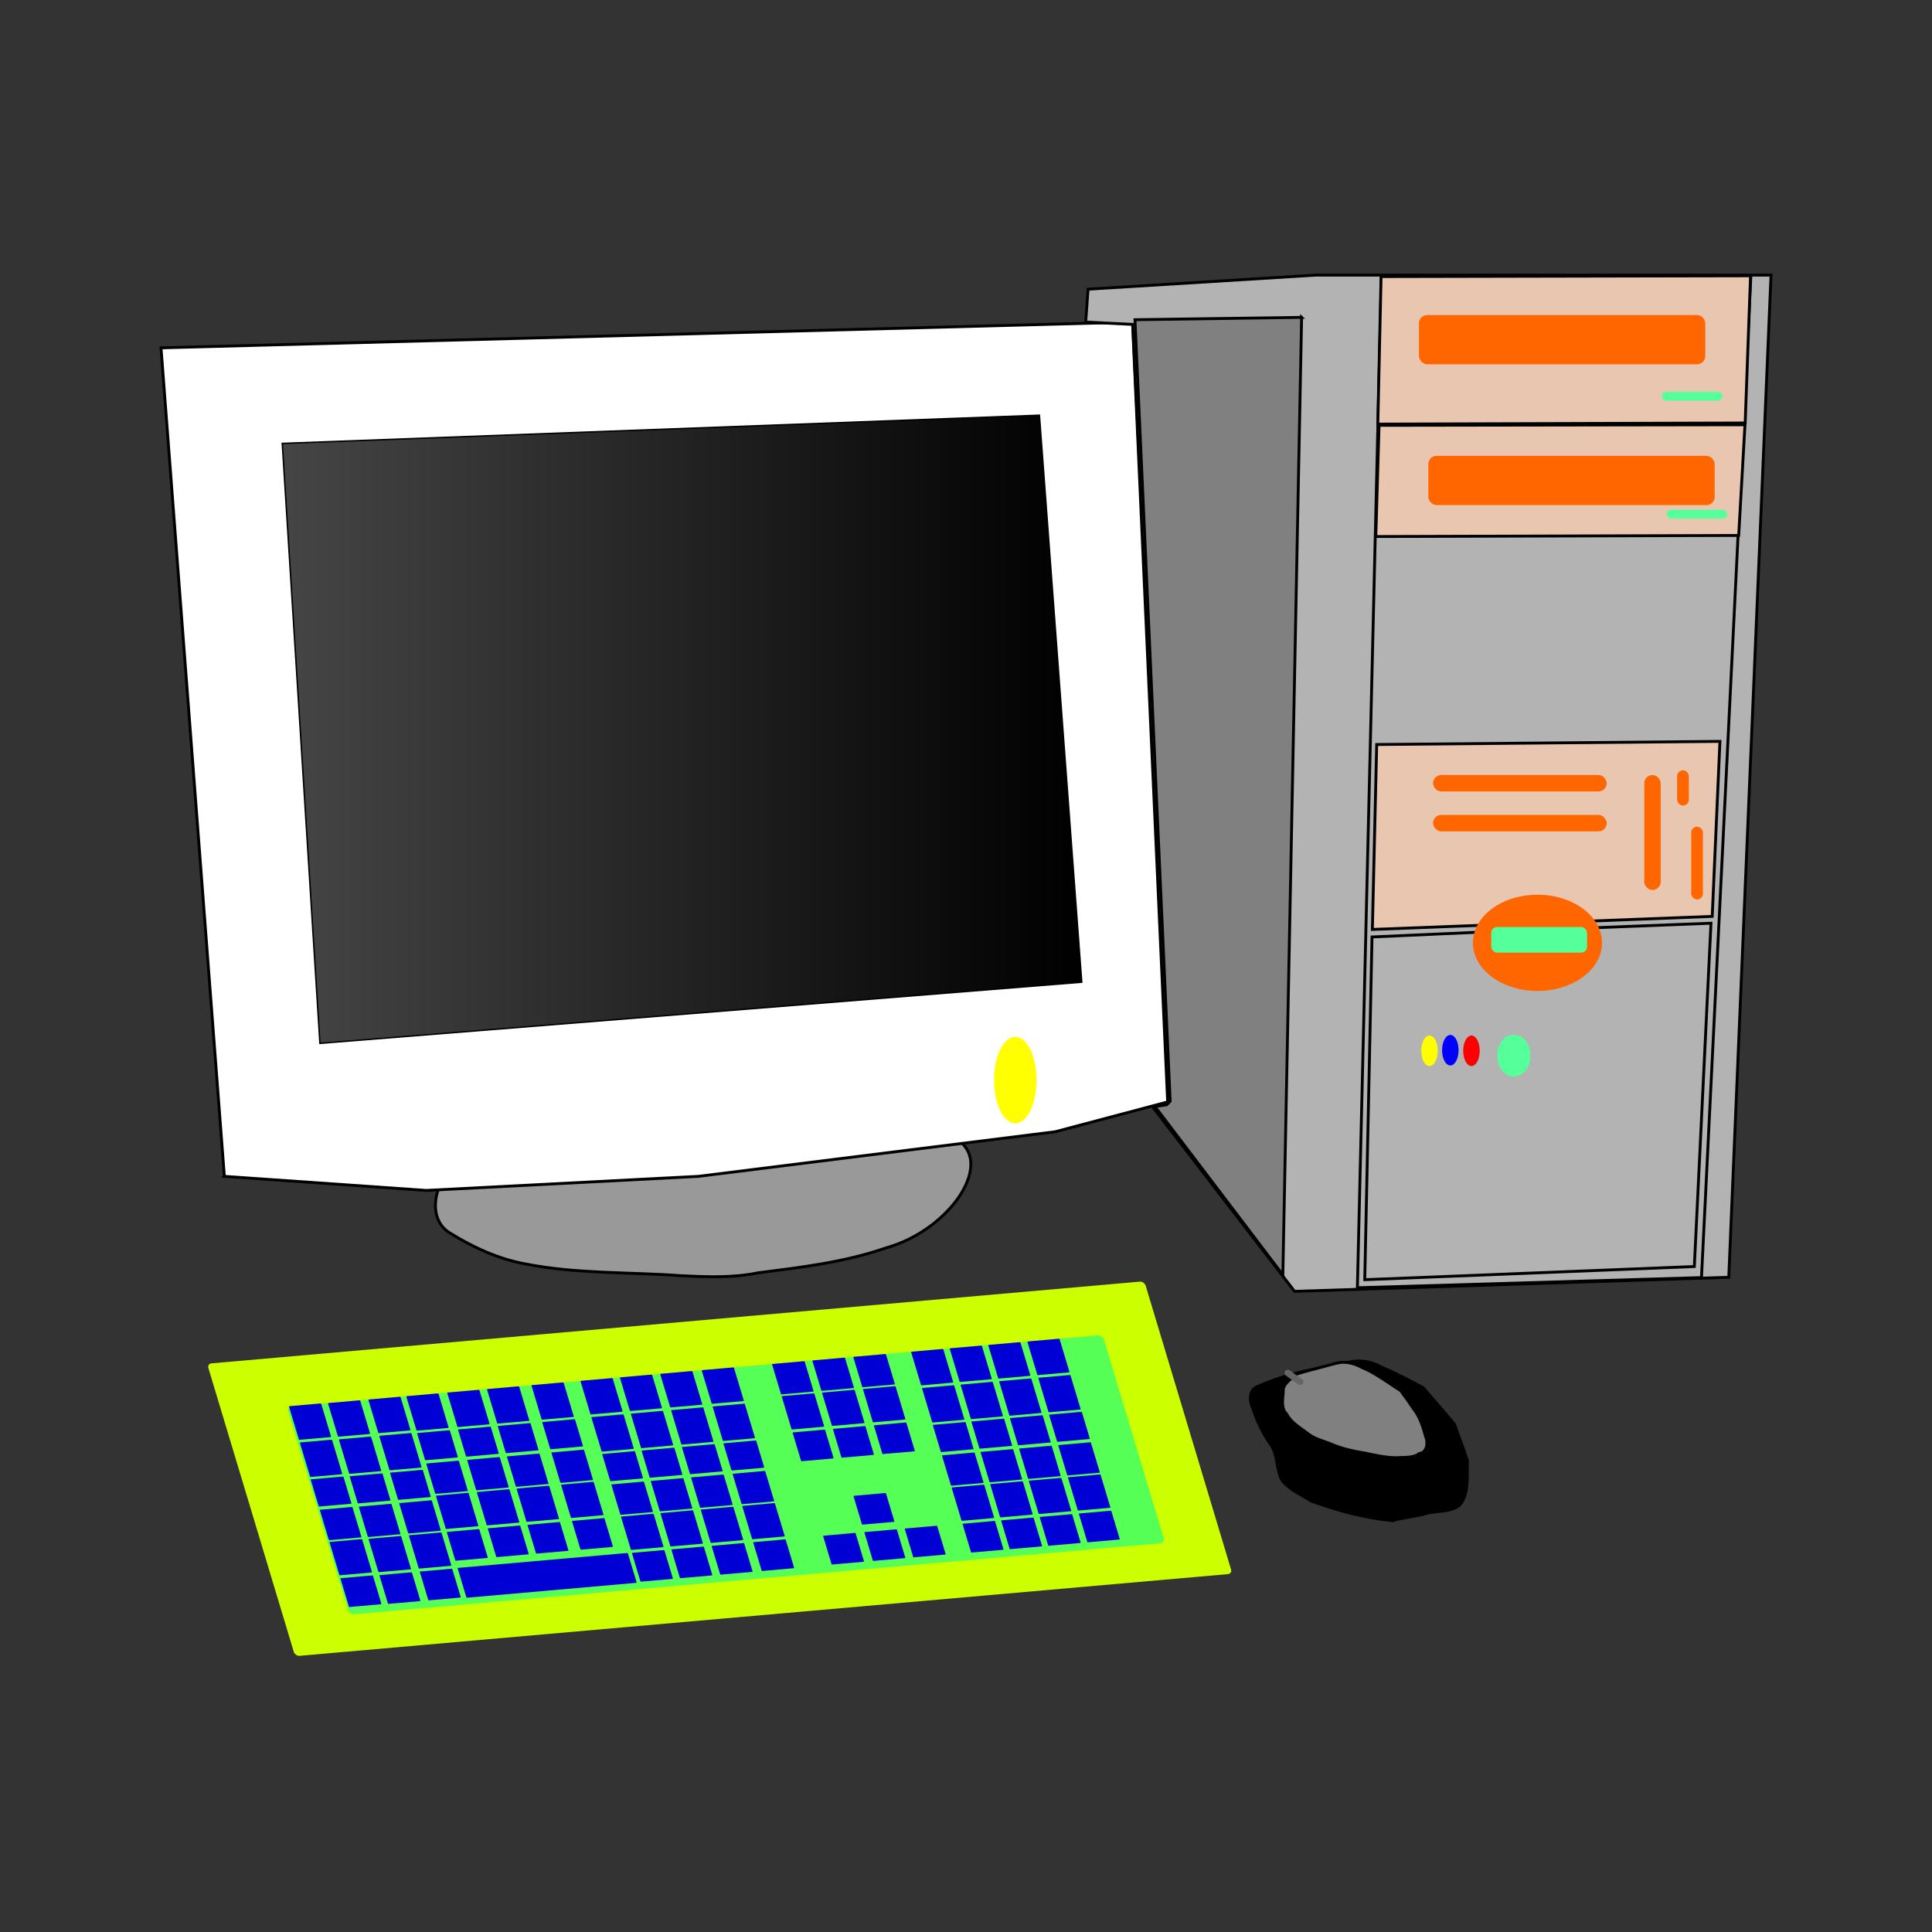 <svg:svg xmlns:dc="http://purl.org/dc/elements/1.1/" xmlns:ns2="http://web.resource.org/cc/" xmlns:rdf="http://www.w3.org/1999/02/22-rdf-syntax-ns#" xmlns:svg="http://www.w3.org/2000/svg" height="673.332" id="svg2368" version="1.0" viewBox="-55.611 -95.383 673.332 673.332" width="673.332">
  <svg:rect x="-55.611" y="-95.383" width="673.332" height="673.332" fill="#333333" stroke="none"/>
  <svg:defs id="defs2371">
    <svg:linearGradient gradientUnits="userSpaceOnUse" id="linearGradient6489" x1="175.86" x2="453.96" y1="250.7" y2="250.7">
      <svg:stop id="stop6485" offset="0" stop-color="#999" />
      <svg:stop id="stop6487" offset="1" stop-color="#999" stop-opacity="0" />
    </svg:linearGradient>
  </svg:defs>
  <svg:g id="g6491" transform="translate(-132.83 -91.928)">
    <svg:path d="m233.99 404.57c-5.68 5.55-7.69 17.21 0.19 21.78 8.03 4.99 16.79 8.98 26.16 10.7 17.92 3.53 36.31 2.77 54.45 4.11 8.93 0.42 17.9 0.79 26.7-1.03 14.94-1.9 30.02-3.67 44.32-8.61 9.18-2.55 17.73-8.03 23.77-15.37 4.9-5.92 9.46-15.8 2.2-21.82-6.4-6.83-15.69-0.54-23.54-0.93-27.54 3.78-55.13 7.67-82.96 8.4-21.98 1.22-43.96 2.46-65.95 3.53-1.78-0.25-3.56-0.5-5.34-0.76z" fill="#999" fill-rule="evenodd" id="path2924" stroke="#000" stroke-width="1px" />
    <svg:path d="m155.41 406.52l70.34 4.91 94.89-4.91 124.32-15.54 40.08-10.63-13.08-271.56-338.63 8.99 22.08 288.74z" fill="#fff" fill-rule="evenodd" id="path2377" stroke="#000" stroke-width="1px" />
    <svg:path d="m175.86 151.32l13.09 208.58 265.01-21.27-14.72-197.12-263.38 9.81z" fill-rule="evenodd" id="path2379" stroke="#000" stroke-width="1px" />
    <svg:path d="m438.42 372.98a7.362 14.723 0 1 1 -14.72 0 7.362 14.723 0 1 1 14.72 0z" fill="#ff0" id="path2381" />
    <svg:path d="m479.32 382.8l49.07 63.8 151.33-4.91 14.72-349.26-158.68-0.002-79.34 4.908-0.82 11.454 16.36 0.82 12.27 272.37-4.91 0.82z" fill="#b3b3b3" fill-rule="evenodd" id="path2383" stroke="#000" stroke-width="1px" />
    <svg:path d="m530.85 107.15l-6.54 333.72-44.58-58.68 4.09-0.62 1.22-1.22-12.27-272.38 58.08-0.82z" fill="gray" fill-rule="evenodd" id="path2385" stroke="#000" stroke-width="1px" />
    <svg:path d="m558.66 93.246l-8.37 352.1 119.92-3.54 17.18-348.52-128.73-0.044z" fill="none" id="path2387" stroke="#000" stroke-width="1px" />
    <svg:path d="m555.39 323.09l36.8-1.64 81.33-3.15-5.8 119.65-114.86 4.59 2.53-119.45z" fill="none" id="path2389" stroke="#000" stroke-width="1px" />
    <svg:path d="m558.54 92.934l-1.13 51.416 128.03-0.39 1.87-51.295-128.77 0.269z" fill="#e9c6af" fill-rule="evenodd" id="path2391" stroke="#000" stroke-width="1px" />
    <svg:path d="m557.84 144.78l-1.13 38.75 126.47-0.38 2.19-38.57-127.53 0.2z" fill="#e9c6af" fill-rule="evenodd" id="path2393" stroke="#000" stroke-width="1px" />
    <svg:path d="m557.02 256.02l-1.51 64.45 118.44-4.55 2.69-60.99-119.62 1.09z" fill="#e9c6af" fill-rule="evenodd" id="path2395" stroke="#000" stroke-width="1px" />
    <svg:path d="m635.55 328.41a22.494 16.768 0 1 1 -44.99 0 22.494 16.768 0 1 1 44.99 0z" fill="#f60" id="path2397" transform="translate(0 -3.272)" />
    <svg:rect fill="#f60" height="5.726" id="rect2399" ry="2.863" width="60.528" x="576.65" y="266.65" />
    <svg:rect fill="#f60" height="17.177" id="rect2401" ry="2.863" width="99.79" x="575.02" y="155.41" />
    <svg:rect fill="#f60" height="17.177" id="rect2405" ry="2.863" width="99.79" x="571.75" y="106.33" />
    <svg:rect fill="#f60" height="5.726" id="rect2407" ry="2.863" width="60.528" x="576.65" y="280.56" />
    <svg:rect fill="#f60" height="40.079" id="rect2409" ry="2.863" width="5.726" x="650.27" y="266.65" />
    <svg:rect fill="#f60" height="25.356" id="rect2411" ry="2.045" width="4.09" x="666.63" y="284.65" />
    <svg:rect fill="#f60" height="12.269" id="rect2413" ry="2.045" width="4.09" x="661.72" y="265.02" />
    <svg:path d="m578.29 362.76a2.863 5.317 0 1 1 -5.73 0 2.863 5.317 0 1 1 5.73 0z" fill="#ff0" id="path2415" />
    <svg:path d="m578.29 362.76a2.863 5.317 0 1 1 -5.73 0 2.863 5.317 0 1 1 5.73 0z" fill="blue" id="path2421" transform="translate(7.259 -.204)" />
    <svg:path d="m578.29 362.76a2.863 5.317 0 1 1 -5.73 0 2.863 5.317 0 1 1 5.73 0z" fill="red" id="path2423" transform="translate(14.621 1.7981e-7)" />
    <svg:path d="m610.6 364.45a5.777 7.106 0 1 1 -11.55 0 5.777 7.106 0 1 1 11.55 0z" fill="#5f9" id="path2425" />
    <svg:rect fill="#5f9" height="8.946" id="rect2427" ry="2.045" width="33.383" x="596.95" y="319.61" />
    <svg:rect fill="#5f9" height="3.067" id="rect2429" ry="1.534" width="21.164" x="658.04" y="174.22" />
    <svg:rect fill="#5f9" height="3.067" id="rect2431" ry="1.534" width="21.164" x="656.4" y="133.12" />
    <svg:g id="g5155" transform="matrix(1.011 -.089 .3 .997 -143.3 28.142)">
      <svg:rect fill="#cf0" height="102.24" id="rect2437" ry="1.498" width="323.09" x="153.39" y="458.72" />
      <svg:rect fill="#5f5" height="72.695" id="rect2439" ry="1.662" width="281.17" x="175.86" y="475.74" />
      <svg:g fill="#0000d4" id="g2473" transform="translate(51.531 -39.262)">
        <svg:rect height="11.758" id="rect2455" ry=".202" width="11.093" x="125.04" y="514.9" />
        <svg:rect height="12.065" id="rect2461" ry=".207" width="11.093" x="125.04" y="527.58" />
        <svg:rect height="10.633" id="rect2463" ry=".183" width="11.247" x="124.94" y="551.09" />
        <svg:rect height="9.509" id="rect2465" ry=".163" width="11.298" x="124.94" y="540.46" />
        <svg:rect height="11.656" id="rect2467" ry=".2" width="11.247" x="124.94" y="562.34" />
        <svg:rect height="10.071" id="rect2469" ry=".173" width="11.196" x="124.94" y="575.02" />
      </svg:g>
      <svg:g fill="#0000d4" id="g2481" transform="translate(64.946 -39.159)">
        <svg:rect height="11.758" id="rect2483" ry=".202" width="11.093" x="125.04" y="514.9" />
        <svg:rect height="12.065" id="rect2485" ry=".207" width="11.093" x="125.04" y="527.58" />
        <svg:rect height="10.633" id="rect2487" ry=".183" width="11.247" x="124.94" y="551.09" />
        <svg:rect height="9.509" id="rect2489" ry=".163" width="11.298" x="124.94" y="540.46" />
        <svg:rect height="11.656" id="rect2491" ry=".2" width="11.247" x="124.94" y="562.34" />
        <svg:rect height="10.071" id="rect2493" ry=".173" width="11.196" x="124.94" y="575.02" />
      </svg:g>
      <svg:g fill="#0000d4" id="g2495" transform="translate(151.99 -39.159)">
        <svg:rect height="11.758" id="rect2497" ry=".202" width="11.093" x="125.04" y="514.9" />
        <svg:rect height="12.065" id="rect2499" ry=".207" width="11.093" x="125.04" y="527.58" />
        <svg:rect height="10.633" id="rect2501" ry=".183" width="11.247" x="124.94" y="551.09" />
        <svg:rect height="9.509" id="rect2503" ry=".163" width="11.298" x="124.94" y="540.46" />
        <svg:rect height="11.656" id="rect2505" ry=".2" width="11.247" x="124.94" y="562.34" />
        <svg:rect height="10.071" id="rect2507" ry=".173" width="11.196" x="124.94" y="575.02" />
      </svg:g>
      <svg:g fill="#0000d4" id="g2509" transform="translate(165.58 -39.159)">
        <svg:rect height="11.758" id="rect2511" ry=".202" width="11.093" x="125.04" y="514.9" />
        <svg:rect height="12.065" id="rect2513" ry=".207" width="11.093" x="125.04" y="527.58" />
        <svg:rect height="10.633" id="rect2515" ry=".183" width="11.247" x="124.94" y="551.09" />
        <svg:rect height="9.509" id="rect2517" ry=".163" width="11.298" x="124.94" y="540.46" />
        <svg:rect height="11.656" id="rect2519" ry=".2" width="11.247" x="124.94" y="562.34" />
        <svg:rect height="10.071" id="rect2521" ry=".173" width="11.196" x="124.94" y="575.02" />
      </svg:g>
      <svg:g fill="#0000d4" id="g2523" transform="translate(179.47 -39.159)">
        <svg:rect height="11.758" id="rect2525" ry=".202" width="11.093" x="125.04" y="514.9" />
        <svg:rect height="12.065" id="rect2527" ry=".207" width="11.093" x="125.04" y="527.58" />
        <svg:rect height="10.633" id="rect2529" ry=".183" width="11.247" x="124.94" y="551.09" />
        <svg:rect height="9.509" id="rect2531" ry=".163" width="11.298" x="124.94" y="540.46" />
        <svg:rect height="11.656" id="rect2533" ry=".2" width="11.247" x="124.94" y="562.34" />
        <svg:rect height="10.071" id="rect2535" ry=".173" width="11.196" x="124.94" y="575.02" />
      </svg:g>
      <svg:g fill="#0000d4" id="g2703" transform="translate(51.531 -39.262)">
        <svg:rect height="11.758" id="rect2539" ry=".202" width="11.093" x="267.29" y="515" />
        <svg:rect height="12.065" id="rect2541" ry=".207" width="11.093" x="267.29" y="527.68" />
        <svg:rect height="9.509" id="rect2545" ry=".163" width="11.298" x="267.19" y="540.56" />
        <svg:rect height="10.633" id="rect2543" ry=".183" width="11.247" x="267.19" y="551.2" />
        <svg:rect height="11.656" id="rect2547" ry=".2" width="11.247" x="267.19" y="562.44" />
        <svg:rect height="10.071" id="rect2549" ry=".173" width="11.196" x="267.19" y="575.12" />
      </svg:g>
      <svg:rect fill="#0000d4" height="11.758" id="rect2553" ry=".202" width="11.093" x="203.9" y="475.74" />
      <svg:g fill="#0000d4" id="g2727" transform="translate(51.531 -39.262)">
        <svg:rect height="12.065" id="rect2555" ry=".207" width="11.093" x="152.36" y="527.68" />
        <svg:rect height="10.633" id="rect2557" ry=".183" width="11.247" x="152.26" y="551.2" />
        <svg:rect height="9.509" id="rect2559" ry=".163" width="11.298" x="152.26" y="540.56" />
        <svg:rect height="11.656" id="rect2561" ry=".2" width="11.247" x="152.26" y="562.44" />
        <svg:rect height="10.071" id="rect2563" ry=".173" width="11.196" x="152.26" y="575.12" />
      </svg:g>
      <svg:g fill="#0000d4" id="g2576" transform="translate(75.865 -75.456)">
        <svg:rect height="10.633" id="rect2578" ry=".183" width="11.247" x="267.19" y="551.2" />
        <svg:rect height="11.656" id="rect2580" ry=".2" width="11.247" x="267.19" y="562.44" />
        <svg:rect height="10.071" id="rect2582" ry=".173" width="11.196" x="267.19" y="575.12" />
      </svg:g>
      <svg:g fill="#0000d4" id="g2584" transform="translate(89.77 -75.456)">
        <svg:rect height="10.633" id="rect2586" ry=".183" width="11.247" x="267.19" y="551.2" />
        <svg:rect height="11.656" id="rect2588" ry=".2" width="11.247" x="267.19" y="562.44" />
        <svg:rect height="10.071" id="rect2590" ry=".173" width="11.196" x="267.19" y="575.12" />
      </svg:g>
      <svg:g fill="#0000d4" id="g2592" transform="translate(103.88 -75.456)">
        <svg:rect height="10.633" id="rect2594" ry=".183" width="11.247" x="267.19" y="551.2" />
        <svg:rect height="11.656" id="rect2596" ry=".2" width="11.247" x="267.19" y="562.44" />
        <svg:rect height="10.071" id="rect2598" ry=".173" width="11.196" x="267.19" y="575.12" />
      </svg:g>
      <svg:g fill="#0000d4" id="g2609" transform="translate(123.71 -39.262)">
        <svg:rect height="11.758" id="rect2611" ry=".202" width="11.093" x="267.29" y="515" />
        <svg:rect height="12.065" id="rect2613" ry=".207" width="11.093" x="267.29" y="527.68" />
        <svg:rect height="9.509" id="rect2615" ry=".163" width="11.298" x="267.19" y="540.56" />
        <svg:g id="g2617">
          <svg:rect height="10.633" id="rect2619" ry=".183" width="11.247" x="267.19" y="551.2" />
          <svg:rect height="11.656" id="rect2621" ry=".2" width="11.247" x="267.19" y="562.44" />
          <svg:rect height="10.071" id="rect2623" ry=".173" width="11.196" x="267.19" y="575.12" />
        </svg:g>
      </svg:g>
      <svg:g fill="#0000d4" id="g2625" transform="translate(137.01 -39.262)">
        <svg:rect height="11.758" id="rect2627" ry=".202" width="11.093" x="267.29" y="515" />
        <svg:rect height="12.065" id="rect2629" ry=".207" width="11.093" x="267.29" y="527.68" />
        <svg:rect height="9.509" id="rect2631" ry=".163" width="11.298" x="267.19" y="540.56" />
        <svg:g id="g2633">
          <svg:rect height="10.633" id="rect2635" ry=".183" width="11.247" x="267.19" y="551.2" />
          <svg:rect height="11.656" id="rect2637" ry=".2" width="11.247" x="267.19" y="562.44" />
          <svg:rect height="10.071" id="rect2639" ry=".173" width="11.196" x="267.19" y="575.12" />
        </svg:g>
      </svg:g>
      <svg:g fill="#0000d4" id="g2641" transform="translate(150.3 -39.262)">
        <svg:rect height="11.758" id="rect2643" ry=".202" width="11.093" x="267.29" y="515" />
        <svg:rect height="12.065" id="rect2645" ry=".207" width="11.093" x="267.29" y="527.68" />
        <svg:rect height="9.509" id="rect2647" ry=".163" width="11.298" x="267.19" y="540.56" />
        <svg:g id="g2649">
          <svg:rect height="10.633" id="rect2651" ry=".183" width="11.247" x="267.19" y="551.2" />
          <svg:rect height="11.656" id="rect2653" ry=".2" width="11.247" x="267.19" y="562.44" />
          <svg:rect height="10.071" id="rect2655" ry=".173" width="11.196" x="267.19" y="575.12" />
        </svg:g>
      </svg:g>
      <svg:g fill="#0000d4" id="g2657" transform="translate(163.79 -39.262)">
        <svg:rect height="11.758" id="rect2659" ry=".202" width="11.093" x="267.29" y="515" />
        <svg:rect height="12.065" id="rect2661" ry=".207" width="11.093" x="267.29" y="527.68" />
        <svg:rect height="9.509" id="rect2663" ry=".163" width="11.298" x="267.19" y="540.56" />
        <svg:g id="g2665">
          <svg:rect height="10.633" id="rect2667" ry=".183" width="11.247" x="267.19" y="551.2" />
          <svg:rect height="11.656" id="rect2669" ry=".2" width="11.247" x="267.19" y="562.44" />
          <svg:rect height="10.071" id="rect2671" ry=".173" width="11.196" x="267.19" y="575.12" />
        </svg:g>
      </svg:g>
      <svg:g fill="#0000d4" id="g2711" transform="translate(51.531 -39.262)">
        <svg:rect height="10.071" id="rect2683" ry=".173" width="11.196" x="291.32" y="575.02" />
        <svg:rect height="10.071" id="rect2697" ry=".173" width="11.196" x="305.55" y="575.02" />
        <svg:rect height="10.071" id="rect2699" ry=".173" width="11.196" x="319.46" y="575.02" />
        <svg:rect height="10.071" id="rect2701" ry=".173" width="11.196" x="305.55" y="562.34" />
      </svg:g>
      <svg:rect fill="#0000d4" height="10.429" id="rect2719" ry=".173" width="58.688" x="216.86" y="535.76" />
      <svg:g fill="#0000d4" id="g2734" transform="translate(64.618 -51.94)">
        <svg:rect height="12.065" id="rect2736" ry=".207" width="11.093" x="152.36" y="527.68" />
        <svg:rect height="10.633" id="rect2738" ry=".183" width="11.247" x="152.26" y="551.2" />
        <svg:rect height="9.509" id="rect2740" ry=".163" width="11.298" x="152.26" y="540.56" />
        <svg:rect height="11.656" id="rect2742" ry=".2" width="11.247" x="152.26" y="562.44" />
        <svg:rect height="10.071" id="rect2744" ry=".173" width="11.196" x="152.26" y="575.12" />
      </svg:g>
      <svg:g fill="#0000d4" id="g2748" transform="translate(78.728 -51.94)">
        <svg:rect height="12.065" id="rect2750" ry=".207" width="11.093" x="152.36" y="527.68" />
        <svg:rect height="10.633" id="rect2752" ry=".183" width="11.247" x="152.26" y="551.2" />
        <svg:rect height="9.509" id="rect2754" ry=".163" width="11.298" x="152.26" y="540.56" />
        <svg:rect height="11.656" id="rect2756" ry=".2" width="11.247" x="152.26" y="562.44" />
        <svg:rect height="10.071" id="rect2758" ry=".173" width="11.196" x="152.26" y="575.12" />
      </svg:g>
      <svg:g fill="#0000d4" id="g2760" transform="translate(92.428 -51.94)">
        <svg:rect height="12.065" id="rect2762" ry=".207" width="11.093" x="152.36" y="527.68" />
        <svg:rect height="10.633" id="rect2764" ry=".183" width="11.247" x="152.26" y="551.2" />
        <svg:rect height="9.509" id="rect2766" ry=".163" width="11.298" x="152.26" y="540.56" />
        <svg:rect height="11.656" id="rect2768" ry=".2" width="11.247" x="152.26" y="562.44" />
        <svg:rect height="10.071" id="rect2770" ry=".173" width="11.196" x="152.26" y="575.12" />
      </svg:g>
      <svg:g fill="#0000d4" id="g2772" transform="translate(107.76 -51.94)">
        <svg:rect height="12.065" id="rect2774" ry=".207" width="11.093" x="152.36" y="527.68" />
        <svg:rect height="10.633" id="rect2776" ry=".183" width="11.247" x="152.26" y="551.2" />
        <svg:rect height="9.509" id="rect2778" ry=".163" width="11.298" x="152.26" y="540.56" />
        <svg:rect height="11.656" id="rect2780" ry=".2" width="11.247" x="152.26" y="562.44" />
        <svg:rect height="10.071" id="rect2782" ry=".173" width="11.196" x="152.26" y="575.12" />
      </svg:g>
    </svg:g>
    <svg:g id="g2792" transform="matrix(.984 -.178 .178 .984 -101.66 29.785)">
      <svg:path d="m564.79 606.92c-9.23-2.58-17.92-6.79-26.18-11.59-3.08-2.77-6.78-5.25-8.81-8.9-1.5-4.41 0.37-9.36-1.94-13.6-1.82-4.02-2.97-8.26-3.57-12.63-0.84-2.86-0.47-7.08 3.17-7.57 10.86-2.73 22.15-2.51 33.26-2.67 3.63-0.03 7.12 1.27 9.92 3.54 4.59 3.04 8.96 6.39 13.26 9.82 2.83 4.86 5.8 9.62 8.53 14.54 0.7 4.5 1.59 8.97 2.18 13.49-1.27 5.01-1.26 10.98-5.48 14.62-4.19 2.01-8.89 0.02-13.28 0.86-3.69 0.06-7.37 0.01-11.06 0.09z" fill-rule="evenodd" id="path2784" stroke="#000" stroke-width="1px" />
      <svg:path d="m540.87 550.89c-1.78 1.58-4.87 2.33-5.15 5.09-0.56 2.58-1.95 5.45-0.24 7.91 1.06 3.42 3.95 5.65 6.23 8.23 2.13 2.33 5.17 3.45 7.73 5.2 3.18 2.06 6.68 3.49 10.23 4.75 4.06 1.59 8.11 3.48 12.51 3.86 2.07 0.35 4.33 0.72 6.32-0.22 2.87 0.09 3.8-3.3 3.24-5.6-0.31-3.46-0.75-7.02-2.42-10.11-1.07-2.35-2.12-4.71-3.27-7.03-3.91-3.53-7.44-7.53-11.9-10.39-2.33-1.86-5.18-3.22-8.23-3.03-3.19 0.2-6.36 0.58-9.56 0.76-1.83 0.16-3.67 0.33-5.49 0.58z" fill="gray" fill-rule="evenodd" id="path2786" stroke="#000" stroke-width="1px" />
      <svg:rect fill="#666" height="7.566" id="rect2790" ry="1.125" transform="rotate(-43.906)" width="2.249" x="5.468" y="768.45" />
    </svg:g>
    <svg:path d="m175.86 151.32l13.09 208.58 265.01-21.27-14.72-197.12-263.38 9.81z" fill="url(#linearGradient6489)" fill-rule="evenodd" id="path5596" opacity=".453" />
  </svg:g>
</svg:svg>